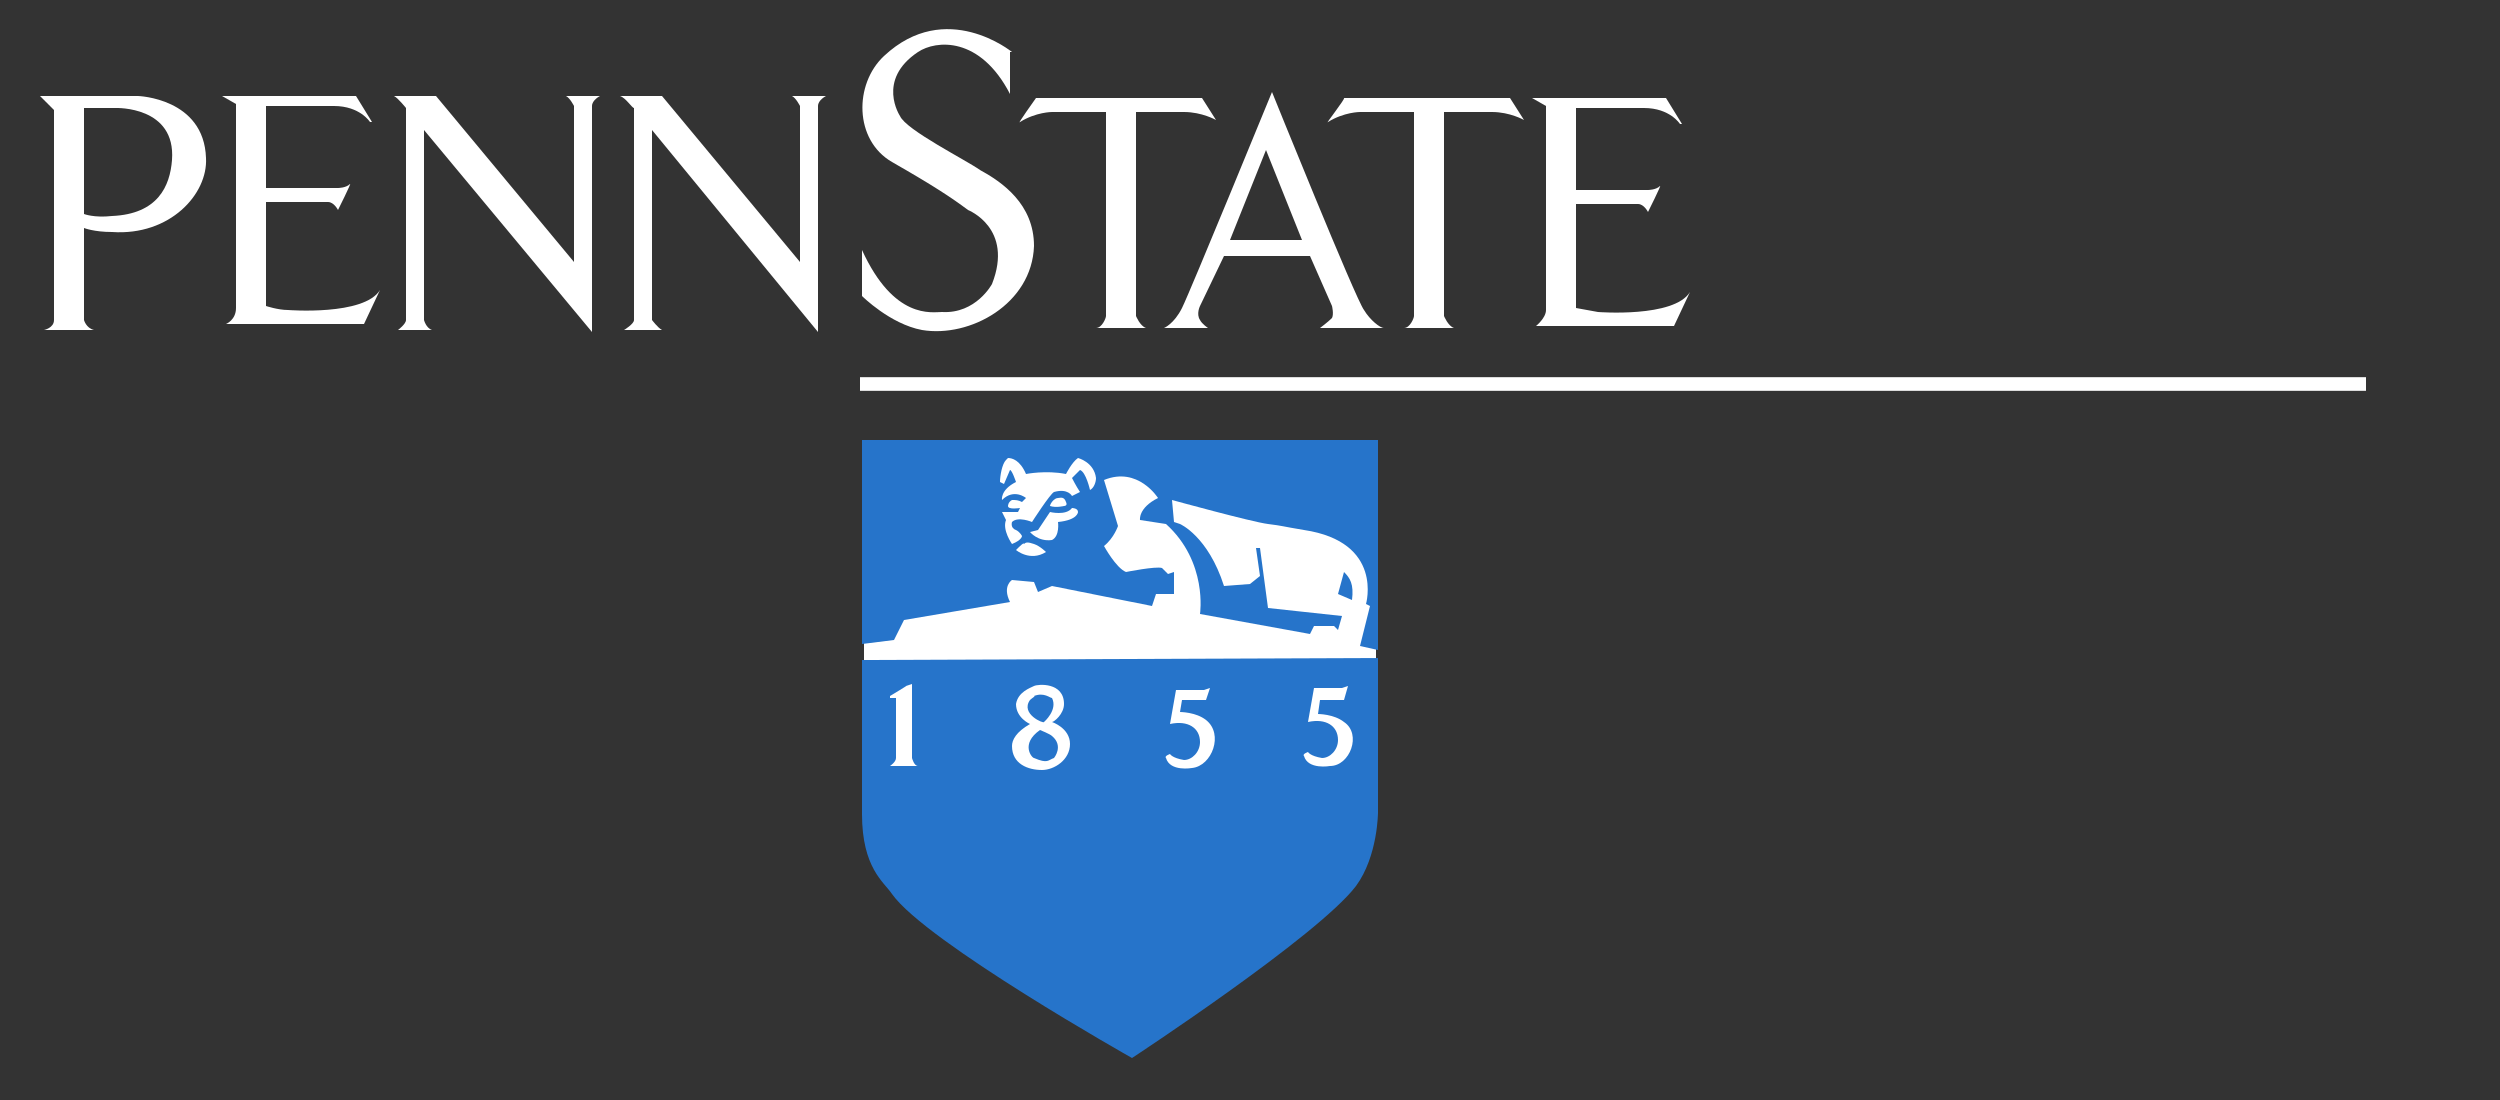 <?xml version="1.0" encoding="utf-8"?>
<!-- Generator: Adobe Illustrator 17.1.0, SVG Export Plug-In . SVG Version: 6.00 Build 0)  -->
<!DOCTYPE svg PUBLIC "-//W3C//DTD SVG 1.1//EN" "http://www.w3.org/Graphics/SVG/1.1/DTD/svg11.dtd">
<svg version="1.1" id="Layer_3" xmlns="http://www.w3.org/2000/svg" xmlns:xlink="http://www.w3.org/1999/xlink" x="0px" y="0px"
	 viewBox="0 0 125 55" enable-background="new 0 0 125 55" xml:space="preserve">
<rect x="0" y="0" width="125" height="55" fill="#333333" stroke="none"/>
<g>
	<path fill="#FFFFFF" d="M68.8,22.1l0,18.4c0,0,0,2.2-1.1,3.7c-1.9,2.5-11.1,8.5-11.1,8.5S46.4,47,44.7,44.6c-0.4-0.6-1.5-1.3-1.5-4
		c0-1.9,0-18.4,0-18.4L68.8,22.1L68.8,22.1z"/>
	<path fill="#2674CA" d="M68.9,32.9l0,7.7c0,0,0,2.2-1.1,3.7c-1.9,2.5-11.2,8.6-11.2,8.6s-10.3-5.8-12-8.2c-0.4-0.6-1.5-1.3-1.5-4
		c0-1.9,0-7.7,0-7.7L68.9,32.9L68.9,32.9z"/>
	<path fill="#2674CA" d="M67.2,28.6c0.3,0.3,0.5,0.6,0.4,1.4l-0.7-0.3L67.2,28.6L67.2,28.6z M44.7,32l0.5-1l5.3-0.9
		c-0.4-0.8,0.1-1.1,0.1-1.1l1.1,0.1l0.2,0.5l0.7-0.3l5,1l0.2-0.6h0.9v-1.1l-0.3,0.1l-0.3-0.3c-0.3-0.1-1.8,0.2-1.8,0.2
		c-0.5-0.2-1.1-1.3-1.1-1.3c0.5-0.4,0.7-1,0.7-1l-0.7-2.3c1.7-0.7,2.7,0.9,2.7,0.9c-1,0.5-0.9,1.1-0.9,1.1l1.3,0.2
		c2.1,1.9,1.7,4.5,1.7,4.5l5.5,1l0.2-0.4h1l0.2,0.2l0.2-0.7l-3.7-0.4l-0.4-3l-0.2,0L63,28.8l-0.5,0.4l-1.3,0.1
		c-0.8-2.5-2.2-3.1-2.2-3.1l-0.3-0.1L58.6,25c0,0,4,1.1,4.8,1.2c0.8,0.1,0.6,0.1,1.8,0.3c4,0.6,3.1,3.7,3.1,3.7l0.2,0.1L68,32.3
		l0.9,0.2V22H43.1v10.2L44.7,32L44.7,32z"/>
	<path fill="#FFFFFF" d="M4.7,16.5H2.2c0,0,0.5-0.1,0.5-0.5c0-0.1,0-10.5,0-10.5L2,4.8h4.9c0,0,3.3,0.1,3.4,3.1
		c0.1,1.8-1.8,3.9-4.7,3.7c-0.9,0-1.4-0.2-1.4-0.2V16C4.2,16,4.3,16.4,4.7,16.5L4.7,16.5z M4.2,5.4v5.3c0,0,0.5,0.2,1.4,0.1
		c2.3-0.1,2.9-1.5,3-2.8c0.2-2.7-2.8-2.6-2.8-2.6H4.2L4.2,5.4z"/>
	<path fill="#FFFFFF" d="M11.1,4.8h6.7l0.8,1.3l-0.1,0c0,0-0.5-0.8-1.8-0.8c-0.4,0-3.4,0-3.4,0v4.1h3.6c0,0,0.4,0,0.6-0.2
		c0.1-0.1-0.6,1.3-0.6,1.3s-0.2-0.4-0.5-0.4c-0.3,0-3.1,0-3.1,0v5.2c0,0,0.6,0.2,1.1,0.2c0,0,3.8,0.3,4.6-1l-0.8,1.7h-6.9
		c0,0,0.5-0.2,0.5-0.8c0-0.4,0-10.2,0-10.2L11.1,4.8L11.1,4.8z"/>
	<path fill="#FFFFFF" d="M31,4.8h2.1l6.9,8.3V5.3c0,0-0.2-0.4-0.4-0.5h1.7c0,0-0.4,0.2-0.4,0.5c0,0.2,0,11.3,0,11.3L32.6,6.5V16
		c0,0,0.3,0.4,0.5,0.5h-1.9c0,0,0.5-0.3,0.5-0.5V5.4C31.6,5.4,31.3,4.9,31,4.8L31,4.8z"/>
	<path fill="#FFFFFF" d="M19.7,4.8h2.1l6.9,8.3V5.3c0,0-0.2-0.4-0.4-0.5h1.7c0,0-0.4,0.2-0.4,0.5c0,0.2,0,11.3,0,11.3L21.2,6.5V16
		c0,0,0.1,0.4,0.4,0.5h-1.7c0,0,0.4-0.3,0.4-0.5V5.4C20.3,5.4,19.9,4.9,19.7,4.8L19.7,4.8z"/>
	<path fill="#FFFFFF" d="M50.6,2.6c0,0-3.3-2.7-6.4,0.2c-1.5,1.4-1.5,4.2,0.4,5.3c2.1,1.2,3,1.8,3.8,2.4c0,0,2.3,0.9,1.2,3.7
		c0,0-0.8,1.5-2.5,1.4c-0.5,0-2.4,0.4-4-3.1v2.3c0,0,1.4,1.4,3,1.7c2.4,0.4,5.5-1.3,5.6-4.2c0-2.1-1.6-3.2-2.7-3.8
		c-0.7-0.5-3.7-2-4-2.7c0,0-1.2-1.8,0.9-3.2c0.9-0.6,3.1-0.8,4.6,2.1V2.6L50.6,2.6z"/>
	<path fill="#FFFFFF" d="M63.6,4.6c0,0,4.2,10.4,4.6,10.9c0.3,0.5,0.8,0.9,1,0.9H66c0,0,0.4-0.3,0.6-0.5c0.1-0.2,0-0.6,0-0.6
		l-1.1-2.5h-4.3L60,15.3c0,0-0.2,0.4,0,0.7c0.1,0.2,0.4,0.4,0.4,0.4h-2.2c0,0,0.5-0.2,0.9-1C59.5,14.6,63.6,4.6,63.6,4.6L63.6,4.6z
		 M61.5,12h3.6l-1.8-4.5L61.5,12L61.5,12z"/>
	<path fill="#FFFFFF" d="M67.2,4.9h8.3L76.2,6c0,0-0.7-0.4-1.6-0.4c-0.1,0-2.4,0-2.4,0v10.2c0,0,0.2,0.5,0.5,0.6h-2.5
		c0.3,0,0.5-0.5,0.5-0.6c0-0.1,0-10.2,0-10.2H68c0,0-0.8,0-1.6,0.5C66.2,6.3,67.3,4.9,67.2,4.9L67.2,4.9z"/>
	<path fill="#FFFFFF" d="M51.8,4.9h8.3L60.8,6c0,0-0.7-0.4-1.6-0.4c-0.1,0-2.4,0-2.4,0v10.2c0,0,0.2,0.5,0.5,0.6h-2.5
		c0.3,0,0.5-0.5,0.5-0.6c0-0.1,0-10.2,0-10.2h-2.7c0,0-0.8,0-1.6,0.5C50.8,6.3,51.8,4.9,51.8,4.9L51.8,4.9z"/>
	<path fill="#FFFFFF" d="M76.6,4.9h6.7l0.8,1.3l-0.1,0c0,0-0.5-0.8-1.8-0.8c-0.4,0-3.4,0-3.4,0v4.1h3.6c0,0,0.4,0,0.6-0.2
		c0.1-0.1-0.6,1.3-0.6,1.3s-0.2-0.4-0.5-0.4c-0.3,0-3.1,0-3.1,0v5.2c0,0,1.1,0.2,1.1,0.2c0,0,3.8,0.3,4.6-1l-0.8,1.7h-6.9
		c0,0,0.5-0.4,0.5-0.8c0-0.4,0-10.2,0-10.2L76.6,4.9L76.6,4.9z"/>
	<path fill="#FFFFFF" d="M45.6,37.9l0-3.7c0,0-0.6,0.2-0.3,0.1c0.2-0.1-0.8,0.5-0.8,0.5s0,0.1,0,0.1h0.3c0,0,0,2.1,0,3
		c0,0.2-0.3,0.4-0.3,0.4l1.4,0C45.7,38.3,45.6,37.9,45.6,37.9L45.6,37.9z"/>
	<path fill="#FFFFFF" d="M59.6,38.4c0,0-1.1,0.2-1.3-0.5c-0.1-0.1,0.2-0.2,0.2-0.2s0.1,0.2,0.7,0.3c0.4,0,0.8-0.4,0.8-0.9
		c0-0.7-0.6-1.1-1.5-0.9l0.3-1.7c0,0,1.4,0,1.4,0c0,0,0.3-0.1,0.3-0.1L60.3,35h-1.2L59,35.6c0,0,0.8,0,1.3,0.4
		C61.2,36.7,60.6,38.3,59.6,38.4L59.6,38.4z"/>
	<path fill="#FFFFFF" d="M50,24.1c0-0.3,0.1-0.9,0.3-1.1c0.1-0.1,0.1-0.1,0.1-0.1c0.2,0,0.6,0.1,0.9,0.8c0,0,1-0.2,2,0
		c0,0,0.3-0.6,0.6-0.8c0,0,0.8,0.2,0.9,1c0,0.2-0.1,0.5-0.3,0.6c0,0-0.2-0.9-0.5-1l-0.4,0.4c0,0,0.2,0.4,0.4,0.7l-0.4,0.2
		c0,0-0.2-0.4-0.9-0.2c-0.2,0.1-1.1,1.5-1.1,1.5s-0.7-0.3-1,0c0,0-0.1,0.3,0.2,0.4c0.2,0.1,0.3,0.3,0.3,0.3s0,0.2-0.5,0.4
		c0,0-0.5-0.7-0.3-1.2l-0.2-0.4l0.8,0l0.1-0.2c0,0-0.6,0.1-0.6-0.1c0,0,0-0.2,0.2-0.3c0.2,0,0.3,0,0.5,0.1l0.2-0.2
		c0,0-0.6-0.5-1.2,0.1c0,0-0.1-0.5,0.7-0.9c0,0-0.2-0.6-0.3-0.6l-0.3,0.7L50,24.1"/>
	<path fill="#FFFFFF" d="M52.5,25.3c0-0.1,0.2-0.4,0.4-0.4c0.1,0,0.3-0.1,0.4,0.2c0.1,0.2-0.1,0.2-0.1,0.2S52.8,25.4,52.5,25.3
		L52.5,25.3z"/>
	<path fill="#FFFFFF" d="M51.5,26.6l0.4-0.1l0.6-0.9c0,0,0.8,0.2,1.1-0.2c0,0,0.3,0,0.3,0.2c0,0,0,0.4-1,0.5c0,0,0.1,0.7-0.3,0.9
		C51.9,27.1,51.5,26.6,51.5,26.6L51.5,26.6z"/>
	<path fill="#FFFFFF" d="M50.8,27.5c0,0,0.7,0.6,1.5,0.1c0,0-0.3-0.3-0.6-0.4c-0.3-0.1-0.4-0.1-0.5,0C51.2,27.1,51,27.3,50.8,27.5
		L50.8,27.5z"/>
	<path fill="#FFFFFF" d="M66.5,38.3c0,0-1.1,0.2-1.3-0.5c-0.1-0.1,0.2-0.2,0.2-0.2s0.1,0.2,0.7,0.3c0.4,0,0.8-0.4,0.8-0.9
		c0-0.7-0.6-1.1-1.5-0.9l0.3-1.7c0,0,1.4,0,1.4,0c0,0,0.3-0.1,0.3-0.1l-0.2,0.7H66l-0.1,0.7c0,0,0.8,0,1.3,0.4
		C68.1,36.7,67.5,38.3,66.5,38.3L66.5,38.3z"/>
	<path fill="#FFFFFF" d="M51.7,34.3c0.2-0.1,1.5-0.2,1.5,0.9c0,0.5-0.5,0.9-0.6,0.9c0,0,0.9,0.3,0.9,1.1c0,0.8-0.8,1.3-1.4,1.3
		c-0.7,0-1.5-0.3-1.5-1.2c0-0.3,0.2-0.7,0.9-1.1c0,0-0.7-0.3-0.7-1C50.9,34.6,51.5,34.4,51.7,34.3L51.7,34.3z M52.6,34.9
		C52.6,34.9,52.6,34.9,52.6,34.9c-0.1,0-0.4-0.3-0.9-0.1c0.1,0-0.1,0.1-0.2,0.2c-0.5,0.7,0.7,1.2,0.7,1.1
		C52.2,36.1,52.9,35.5,52.6,34.9L52.6,34.9z M52.7,37.9c0,0,0.5-0.6-0.1-1.1c-0.1-0.1-0.6-0.3-0.6-0.3c-1,0.7-0.4,1.4-0.3,1.4
		C52.4,38.2,52.4,38,52.7,37.9L52.7,37.9z"/>
	<line fill="none" stroke="#FFFFFF" stroke-width="0.682" x1="43" y1="19.2" x2="118.3" y2="19.2"/>
</g>
</svg>
